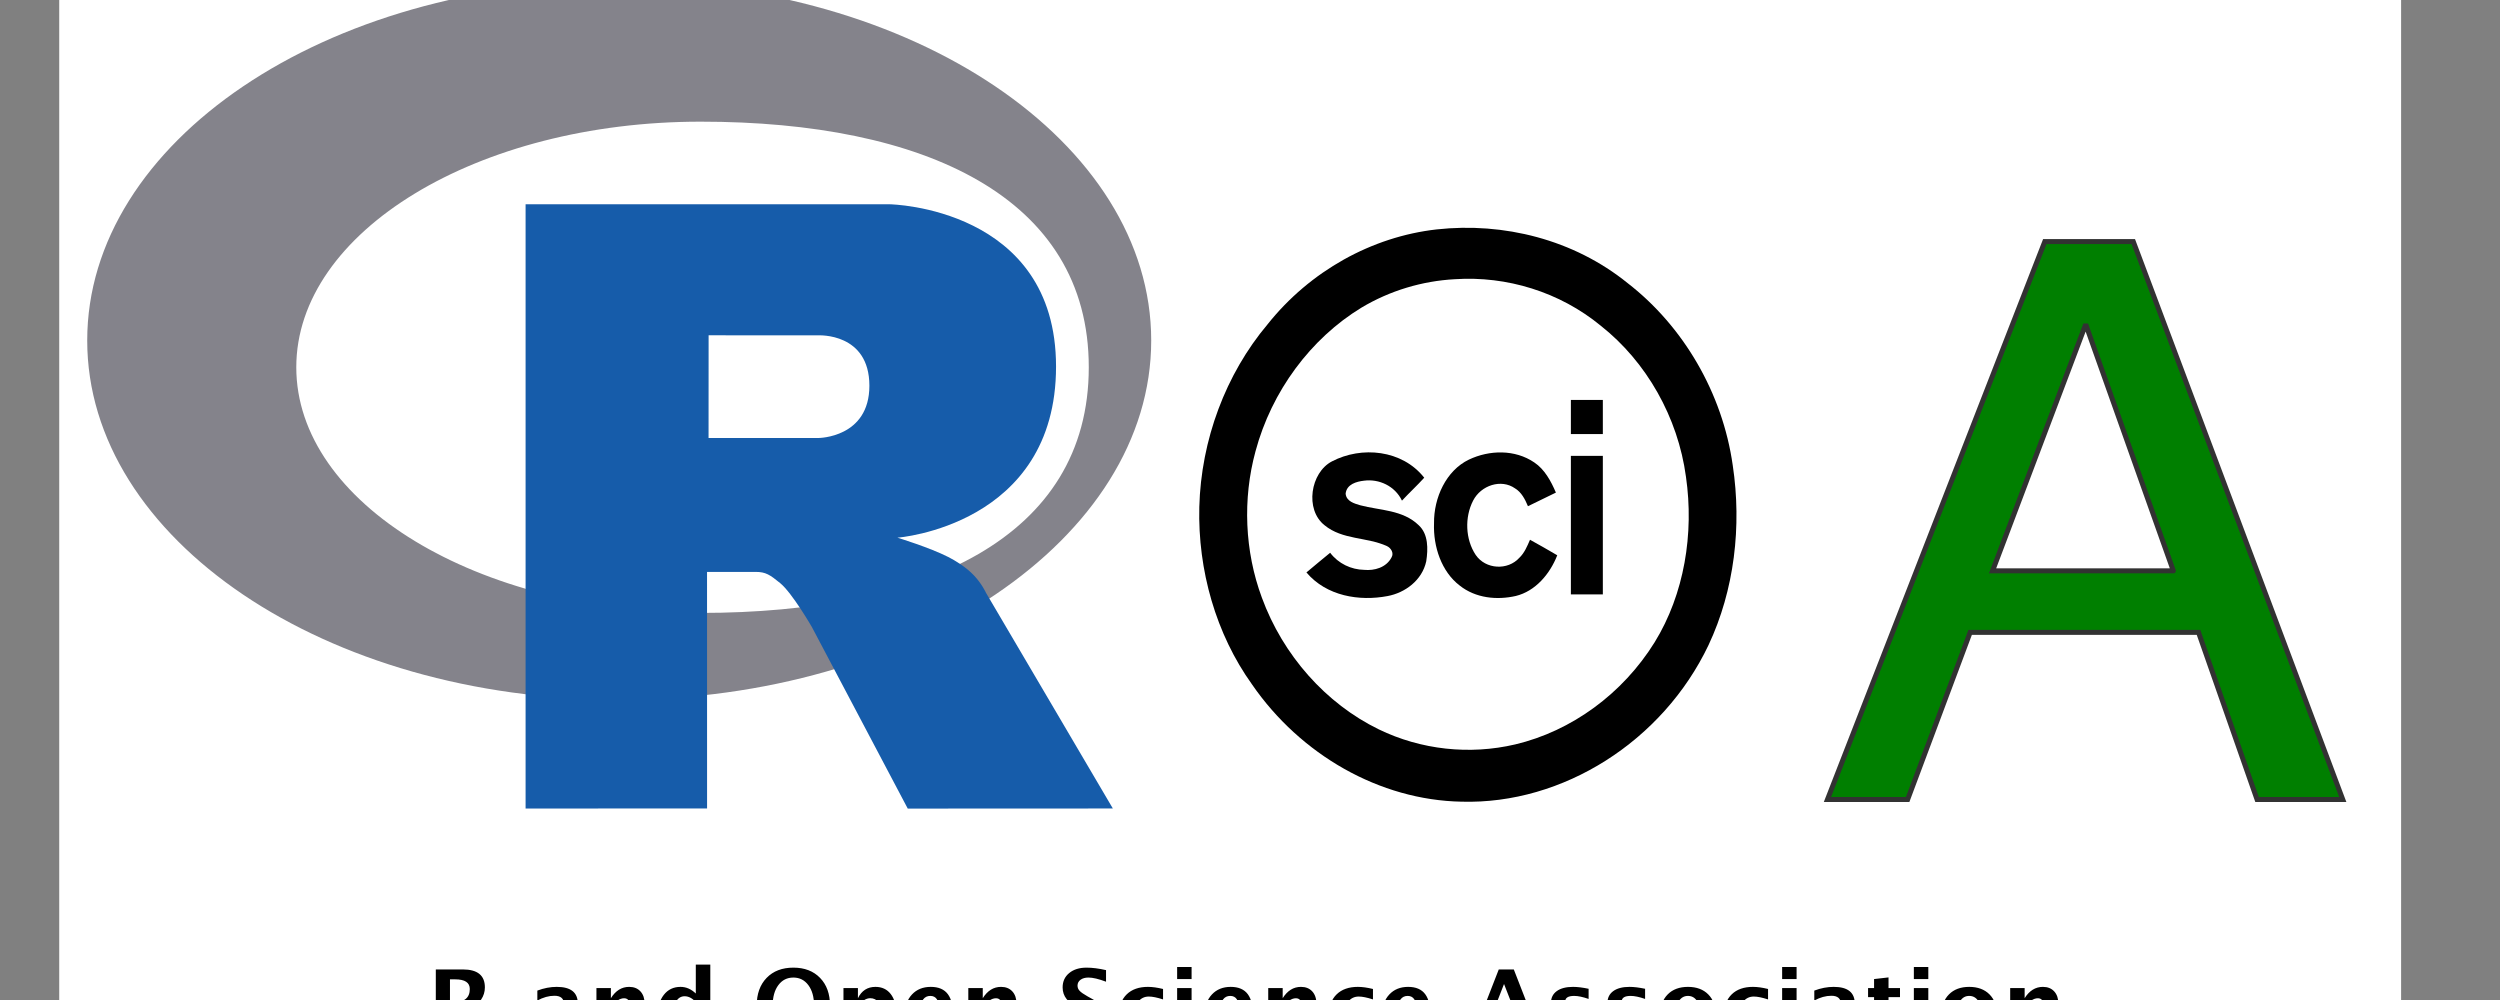 <?xml version="1.0"?>
<svg version="1.1" xmlns="http://www.w3.org/2000/svg" xmlns:xlink="http://www.w3.org/1999/xlink" width="500" height="200">
    <rect width="100%" height="100%" fill="#808080" stroke="none"/>
    <desc iVinci="yes" version="4.6" gridStep="20" showGrid="no" snapToGrid="no" codePlatform="0"/>
    <g id="Layer1" name="Layer 1" opacity="1">
        <g id="Shape1">
            <desc shapeID="1" type="0" basicInfo-basicType="0" basicInfo-roundedRectRadius="12" basicInfo-polygonSides="6" basicInfo-starPoints="5" bounding="rect(-251,-101,502,202)" text="" font-familyName="" font-pixelSize="20" font-bold="0" font-underline="0" font-alignment="1" strokeStyle="0" markerStart="0" markerEnd="0" shadowEnabled="0" shadowOffsetX="0" shadowOffsetY="2" shadowBlur="4" shadowOpacity="160" blurEnabled="0" blurRadius="4" transform="matrix(0.933,0,0,1.203,246.033,104.443)" pers-center="0,0" pers-size="0,0" pers-start="0,0" pers-end="0,0" locked="0" mesh="" flag=""/>
            <path id="shapePath1" d="M11.846,-17.057 L480.22,-17.057 L480.22,225.943 L11.846,225.943 L11.846,-17.057 Z" style="stroke:none;fill-rule:evenodd;fill:#ffffff;fill-opacity:1;"/>
        </g>
        <g id="Shape2">
            <desc shapeID="2" type="0" basicInfo-basicType="0" basicInfo-roundedRectRadius="12" basicInfo-polygonSides="6" basicInfo-starPoints="5" bounding="rect(-106.399,-71.859,212.798,143.717)" text="" font-familyName="" font-pixelSize="20" font-bold="0" font-underline="0" font-alignment="1" strokeStyle="0" markerStart="0" markerEnd="0" shadowEnabled="0" shadowOffsetX="0" shadowOffsetY="2" shadowBlur="4" shadowOpacity="160" blurEnabled="0" blurRadius="4" transform="matrix(1,0,0,1,123.843,68.097)" pers-center="0,0" pers-size="0,0" pers-start="0,0" pers-end="0,0" locked="0" mesh="" flag=""/>
            <path id="shapePath2" d="M123.843,139.956 C65.081,139.956 17.444,107.783 17.444,68.097 C17.444,28.411 65.081,-3.761 123.843,-3.761 C182.606,-3.761 230.242,28.411 230.242,68.097 C230.242,107.783 182.606,139.956 123.843,139.956 M140.13,24.333 C95.465,24.333 59.257,46.327 59.257,73.458 C59.257,100.59 95.465,122.584 140.13,122.584 C184.794,122.584 217.756,107.547 217.756,73.458 C217.756,39.38 184.794,24.333 140.13,24.333 Z" style="stroke:none;fill-rule:evenodd;fill:url(#linearGradientFill2);fill-opacity:1;"/><defs><linearGradient id="linearGradientFill2" gradientUnits="userSpaceOnUse" x1="12.846" y1="-16.057" x2="13.846" y2="-15.057"><stop offset="0" stop-color="#cbced0" stop-opacity="1"/><stop offset="1" stop-color="#84838b" stop-opacity="1"/></linearGradient></defs>
        </g>
        <g id="Shape3">
            <desc shapeID="3" type="0" basicInfo-basicType="0" basicInfo-roundedRectRadius="12" basicInfo-polygonSides="6" basicInfo-starPoints="5" bounding="rect(-58.726,-60.429,117.452,120.858)" text="" font-familyName="" font-pixelSize="20" font-bold="0" font-underline="0" font-alignment="1" strokeStyle="0" markerStart="0" markerEnd="0" shadowEnabled="0" shadowOffsetX="0" shadowOffsetY="2" shadowBlur="4" shadowOpacity="160" blurEnabled="0" blurRadius="4" transform="matrix(1,0,0,1,163.844,101.288)" pers-center="0,0" pers-size="0,0" pers-start="0,0" pers-end="0,0" locked="0" mesh="" flag=""/>
            <path id="shapePath3" d="M179.485,107.537 C179.485,107.537 185.924,109.497 189.666,111.406 C190.964,112.068 193.21,113.39 194.83,115.126 C196.417,116.825 197.191,118.548 197.191,118.548 L222.57,161.698 L181.55,161.717 L162.368,125.392 C162.368,125.392 158.441,118.587 156.024,116.614 C154.008,114.968 153.148,114.382 151.154,114.382 C149.767,114.382 141.408,114.382 141.408,114.382 L141.416,161.691 L105.118,161.706 L105.118,40.858 L178.009,40.858 C178.009,40.858 211.208,41.462 211.208,73.314 C211.208,105.166 179.485,107.537 179.485,107.537 M163.696,67.072 L141.722,67.058 L141.711,87.606 L163.696,87.599 C163.696,87.599 173.877,87.567 173.877,77.146 C173.877,66.516 163.696,67.072 163.696,67.072 Z" style="stroke:none;fill-rule:evenodd;fill:url(#linearGradientFill3);fill-opacity:1;"/><defs><linearGradient id="linearGradientFill3" gradientUnits="userSpaceOnUse" x1="12.846" y1="-16.057" x2="13.846" y2="-15.057"><stop offset="0" stop-color="#276dc3" stop-opacity="1"/><stop offset="1" stop-color="#165caa" stop-opacity="1"/></linearGradient></defs>
        </g>
        <g id="Shape4">
            <desc shapeID="4" type="0" basicInfo-basicType="0" basicInfo-roundedRectRadius="12" basicInfo-polygonSides="6" basicInfo-starPoints="5" bounding="rect(-60.08,-64.133,120.159,128.266)" text="" font-familyName="" font-pixelSize="20" font-bold="0" font-underline="0" font-alignment="1" strokeStyle="0" markerStart="0" markerEnd="0" shadowEnabled="0" shadowOffsetX="0" shadowOffsetY="2" shadowBlur="4" shadowOpacity="160" blurEnabled="0" blurRadius="4" transform="matrix(1,0,0,1,293.596,102.776)" pers-center="0,0" pers-size="0,0" pers-start="0,0" pers-end="0,0" locked="0" mesh="" flag=""/>
            <path id="shapePath4" d="M233.516,38.643 L353.675,38.643 L353.675,166.909 L233.516,166.909 L233.516,38.643 Z" style="stroke:none;fill-rule:nonzero;fill:#ffffff;fill-opacity:1;"/>
        </g>
        <g id="Shape5">
            <desc shapeID="5" type="0" basicInfo-basicType="0" basicInfo-roundedRectRadius="12" basicInfo-polygonSides="6" basicInfo-starPoints="5" bounding="rect(-53.727,-57.4,107.454,114.799)" text="" font-familyName="" font-pixelSize="20" font-bold="0" font-underline="0" font-alignment="1" strokeStyle="0" markerStart="0" markerEnd="0" shadowEnabled="0" shadowOffsetX="0" shadowOffsetY="2" shadowBlur="4" shadowOpacity="160" blurEnabled="0" blurRadius="4" transform="matrix(1,0,0,1,293.57,102.956)" pers-center="0,0" pers-size="0,0" pers-start="0,0" pers-end="0,0" locked="0" mesh="" flag=""/>
            <path id="shapePath5" d="M287.347,45.88 C300.729,44.417 314.739,47.889 325.538,56.633 C336.643,65.235 344.507,78.574 346.553,93.098 C348.373,105.215 346.89,117.998 341.705,129.018 C332.537,148.275 312.56,160.905 292.333,160.337 C275.925,160.037 260.089,150.949 250.405,136.883 C243.185,126.819 239.545,114.019 239.862,101.4 C240.209,88.011 245.128,74.83 253.514,64.864 C261.981,54.226 274.35,47.343 287.347,45.88 Z" style="stroke:none;fill-rule:nonzero;fill:#000000;fill-opacity:1;"/>
        </g>
        <g id="Shape6">
            <desc shapeID="6" type="0" basicInfo-basicType="0" basicInfo-roundedRectRadius="12" basicInfo-polygonSides="6" basicInfo-starPoints="5" bounding="rect(-44.16,-47.106,88.321,94.212)" text="" font-familyName="" font-pixelSize="20" font-bold="0" font-underline="0" font-alignment="1" strokeStyle="0" markerStart="0" markerEnd="0" shadowEnabled="0" shadowOffsetX="0" shadowOffsetY="2" shadowBlur="4" shadowOpacity="160" blurEnabled="0" blurRadius="4" transform="matrix(1,0,0,1,293.587,102.858)" pers-center="0,0" pers-size="0,0" pers-start="0,0" pers-end="0,0" locked="0" mesh="" flag=""/>
            <path id="shapePath6" d="M290.978,55.841 C301.327,55.159 311.931,58.374 320.169,65.158 C329.26,72.341 335.59,83.41 337.196,95.38 C338.827,106.711 336.873,118.806 330.927,128.456 C324.54,138.745 314.314,146.217 303.029,148.886 C293.938,151.014 284.213,149.983 275.736,145.862 C265.172,140.71 256.597,131.065 252.368,119.516 C248.938,110.264 248.498,99.812 251.1,90.26 C254.322,78.241 262.129,67.718 272.289,61.529 C277.996,58.117 284.448,56.196 290.978,55.841 Z" style="stroke:none;fill-rule:nonzero;fill:#ffffff;fill-opacity:1;"/>
        </g>
        <g id="Shape7">
            <desc shapeID="7" type="0" basicInfo-basicType="0" basicInfo-roundedRectRadius="12" basicInfo-polygonSides="6" basicInfo-starPoints="5" bounding="rect(-3.196,-3.411,6.391,6.823)" text="" font-familyName="" font-pixelSize="20" font-bold="0" font-underline="0" font-alignment="1" strokeStyle="0" markerStart="0" markerEnd="0" shadowEnabled="0" shadowOffsetX="0" shadowOffsetY="2" shadowBlur="4" shadowOpacity="160" blurEnabled="0" blurRadius="4" transform="matrix(1,0,0,1,317.372,83.399)" pers-center="0,0" pers-size="0,0" pers-start="0,0" pers-end="0,0" locked="0" mesh="" flag=""/>
            <path id="shapePath7" d="M314.176,79.988 C316.308,79.988 318.435,79.988 320.568,79.988 C320.568,82.264 320.568,84.535 320.568,86.811 C318.435,86.811 316.308,86.811 314.176,86.811 C314.176,84.535 314.176,82.264 314.176,79.988 Z" style="stroke:none;fill-rule:nonzero;fill:#000000;fill-opacity:1;"/>
        </g>
        <g id="Shape8">
            <desc shapeID="8" type="0" basicInfo-basicType="0" basicInfo-roundedRectRadius="12" basicInfo-polygonSides="6" basicInfo-starPoints="5" bounding="rect(-12.086,-14.564,24.172,29.128)" text="" font-familyName="" font-pixelSize="20" font-bold="0" font-underline="0" font-alignment="1" strokeStyle="0" markerStart="0" markerEnd="0" shadowEnabled="0" shadowOffsetX="0" shadowOffsetY="2" shadowBlur="4" shadowOpacity="160" blurEnabled="0" blurRadius="4" transform="matrix(1,0,0,1,273.372,105.034)" pers-center="0,0" pers-size="0,0" pers-start="0,0" pers-end="0,0" locked="0" mesh="" flag=""/>
            <path id="shapePath8" d="M266.384,92.28 C272.305,89.18 280.429,89.933 284.847,95.544 C283.41,97.126 281.846,98.562 280.394,100.128 C278.993,97.186 275.787,95.735 272.795,96.139 C271.308,96.308 269.329,96.837 269.124,98.737 C269.278,100.287 270.883,100.707 272.054,101.056 C276.001,102.104 280.567,101.951 283.748,105.052 C285.681,106.826 285.629,109.806 285.246,112.267 C284.413,116.083 280.992,118.561 277.53,119.21 C271.875,120.291 265.305,119.237 261.286,114.489 C262.845,113.146 264.456,111.874 266.031,110.553 C267.687,112.731 270.229,113.921 272.836,113.97 C274.861,114.167 277.249,113.517 278.297,111.498 C278.844,110.592 278.18,109.593 277.382,109.216 C273.358,107.377 268.495,108.005 264.901,105.041 C260.928,101.897 262.089,94.517 266.384,92.28 Z" style="stroke:none;fill-rule:nonzero;fill:#000000;fill-opacity:1;"/>
        </g>
        <g id="Shape9">
            <desc shapeID="9" type="0" basicInfo-basicType="0" basicInfo-roundedRectRadius="12" basicInfo-polygonSides="6" basicInfo-starPoints="5" bounding="rect(-12.329,-14.559,24.658,29.118)" text="" font-familyName="" font-pixelSize="20" font-bold="0" font-underline="0" font-alignment="1" strokeStyle="0" markerStart="0" markerEnd="0" shadowEnabled="0" shadowOffsetX="0" shadowOffsetY="2" shadowBlur="4" shadowOpacity="160" blurEnabled="0" blurRadius="4" transform="matrix(1,0,0,1,299.122,105.044)" pers-center="0,0" pers-size="0,0" pers-start="0,0" pers-end="0,0" locked="0" mesh="" flag=""/>
            <path id="shapePath9" d="M293.775,91.925 C297.87,89.976 302.994,89.856 306.854,92.487 C308.925,93.868 310.188,96.204 311.18,98.518 C309.314,99.419 307.457,100.336 305.591,101.242 C305.013,99.856 304.292,98.453 303.014,97.678 C300.227,95.718 296.198,97.067 294.629,100.112 C292.905,103.436 293.064,107.874 295.14,110.985 C297.124,113.894 301.562,114.129 303.873,111.552 C304.891,110.592 305.443,109.238 306,107.95 C307.826,108.976 309.656,109.98 311.451,111.056 C309.953,114.865 307.048,118.244 303.162,119.194 C299.384,120.056 295.119,119.641 291.939,117.109 C288.293,114.325 286.632,109.336 286.805,104.67 C286.744,99.517 289.239,94.108 293.775,91.925 Z" style="stroke:none;fill-rule:nonzero;fill:#000000;fill-opacity:1;"/>
        </g>
        <g id="Shape10">
            <desc shapeID="10" type="0" basicInfo-basicType="0" basicInfo-roundedRectRadius="12" basicInfo-polygonSides="6" basicInfo-starPoints="5" bounding="rect(-3.196,-13.851,6.391,27.702)" text="" font-familyName="" font-pixelSize="20" font-bold="0" font-underline="0" font-alignment="1" strokeStyle="0" markerStart="0" markerEnd="0" shadowEnabled="0" shadowOffsetX="0" shadowOffsetY="2" shadowBlur="4" shadowOpacity="160" blurEnabled="0" blurRadius="4" transform="matrix(1,0,0,1,317.372,105.026)" pers-center="0,0" pers-size="0,0" pers-start="0,0" pers-end="0,0" locked="0" mesh="" flag=""/>
            <path id="shapePath10" d="M314.176,91.177 C316.308,91.172 318.435,91.177 320.568,91.177 C320.568,100.407 320.568,109.642 320.568,118.877 C318.435,118.877 316.308,118.877 314.176,118.877 C314.176,109.642 314.176,100.412 314.176,91.177 Z" style="stroke:none;fill-rule:nonzero;fill:#000000;fill-opacity:1;"/>
        </g>
        <g id="Shape11">
            <desc shapeID="11" type="0" basicInfo-basicType="0" basicInfo-roundedRectRadius="12" basicInfo-polygonSides="6" basicInfo-starPoints="5" bounding="rect(-51.531,-55.796,103.062,111.592)" text="" font-familyName="" font-pixelSize="20" font-bold="0" font-underline="0" font-alignment="1" strokeStyle="0" markerStart="0" markerEnd="0" shadowEnabled="0" shadowOffsetX="0" shadowOffsetY="2" shadowBlur="4" shadowOpacity="160" blurEnabled="0" blurRadius="4" transform="matrix(1,0,0,1,417.022,104.104)" pers-center="0,0" pers-size="0,0" pers-start="0,0" pers-end="0,0" locked="0" mesh="" flag=""/>
            <path id="shapePath11" d="M434.671,114.17 L417.14,64.868 L398.509,114.17 L434.671,114.17 M408.964,48.308 L426.652,48.308 L468.553,159.9 L451.415,159.9 L439.702,126.476 L394.028,126.476 L381.528,159.9 L365.491,159.9 L408.964,48.308 Z" style="stroke:#323232;stroke-opacity:1;stroke-width:1;stroke-linejoin:miter;stroke-miterlimit:2;stroke-linecap:round;fill-rule:nonzero;fill:#007f00;fill-opacity:1;"/>
        </g>
        <g id="Shape12">
            <desc shapeID="12" type="2" basicInfo-basicType="0" basicInfo-roundedRectRadius="12" basicInfo-polygonSides="6" basicInfo-starPoints="5" bounding="rect(-196.97,-10.705,393.941,21.41)" text="R and Open Science Association" font-familyName="Lucida Grande" font-pixelSize="20" font-bold="1" font-underline="0" font-alignment="1" strokeStyle="0" markerStart="0" markerEnd="0" shadowEnabled="0" shadowOffsetX="0" shadowOffsetY="2" shadowBlur="4" shadowOpacity="160" blurEnabled="0" blurRadius="4" transform="matrix(1,0,0,1,249.355,200.717)" pers-center="0,0" pers-size="0,0" pers-start="0,0" pers-end="0,0" locked="0" mesh="" flag=""/>
            <path id="shapePath12" d="M87.162,208.342 L87.162,193.889 L92.572,193.889 C95.508,193.889 96.976,195.084 96.976,197.473 C96.976,198.365 96.727,199.177 96.229,199.91 C95.731,200.642 95.046,201.203 94.174,201.594 L98.9,208.342 L95.238,208.342 L91.654,202.434 L89.994,202.434 L89.994,208.342 L87.162,208.342 M89.994,200.451 L90.687,200.451 C92.868,200.451 93.959,199.569 93.959,197.805 C93.959,196.516 92.985,195.871 91.039,195.871 L89.994,195.871 L89.994,200.451 M112.791,207.19 C111.827,208.121 110.795,208.586 109.695,208.586 C108.758,208.586 107.996,208.3 107.41,207.727 C106.824,207.154 106.531,206.412 106.531,205.5 C106.531,204.315 107.005,203.402 107.952,202.761 C108.899,202.12 110.255,201.799 112.019,201.799 L112.791,201.799 L112.791,200.823 C112.791,199.709 112.156,199.153 110.886,199.153 C109.76,199.153 108.621,199.472 107.469,200.11 L107.469,198.118 C108.777,197.623 110.073,197.375 111.355,197.375 C114.161,197.375 115.564,198.492 115.564,200.725 L115.564,205.471 C115.564,206.311 115.834,206.731 116.375,206.731 C116.472,206.731 116.599,206.718 116.756,206.692 L116.824,208.313 C116.212,208.495 115.672,208.586 115.203,208.586 C114.018,208.586 113.256,208.121 112.918,207.19 L112.791,207.19 M112.791,205.637 L112.791,203.459 L112.107,203.459 C110.239,203.459 109.304,204.045 109.304,205.217 C109.304,205.614 109.44,205.948 109.71,206.218 C109.98,206.488 110.314,206.623 110.711,206.623 C111.388,206.623 112.081,206.295 112.791,205.637 M119.287,208.342 L119.287,197.619 L122.177,197.619 L122.177,199.641 C123.121,198.131 124.339,197.375 125.83,197.375 C126.787,197.375 127.542,197.678 128.095,198.284 C128.649,198.889 128.926,199.716 128.926,200.764 L128.926,208.342 L126.035,208.342 L126.035,201.477 C126.035,200.259 125.631,199.651 124.824,199.651 C123.906,199.651 123.024,200.298 122.177,201.594 L122.177,208.342 L119.287,208.342 M139.16,208.342 L139.16,206.321 C138.418,207.831 137.249,208.586 135.654,208.586 C134.365,208.586 133.353,208.114 132.617,207.17 C131.881,206.226 131.513,204.927 131.513,203.274 C131.513,201.477 131.928,200.045 132.759,198.977 C133.589,197.909 134.704,197.375 136.103,197.375 C137.223,197.375 138.242,197.818 139.16,198.703 L139.16,192.922 L142.06,192.922 L142.06,208.342 L139.16,208.342 M139.16,200.422 C138.463,199.641 137.718,199.25 136.924,199.25 C136.214,199.25 135.648,199.592 135.224,200.276 C134.801,200.959 134.59,201.877 134.59,203.03 C134.59,205.224 135.293,206.321 136.699,206.321 C137.558,206.321 138.379,205.771 139.16,204.67 L139.16,200.422 M158.578,208.703 C156.384,208.703 154.629,208.013 153.314,206.633 C151.999,205.253 151.342,203.414 151.342,201.116 C151.342,198.791 152.002,196.946 153.324,195.578 C154.646,194.211 156.429,193.528 158.676,193.528 C160.909,193.528 162.688,194.211 164.012,195.578 C165.337,196.946 166,198.782 166,201.086 C166,203.443 165.337,205.302 164.012,206.662 C162.688,208.023 160.876,208.703 158.578,208.703 M158.617,206.711 C159.906,206.711 160.927,206.205 161.678,205.193 C162.43,204.18 162.806,202.808 162.806,201.076 C162.806,199.397 162.429,198.049 161.674,197.034 C160.918,196.018 159.919,195.51 158.676,195.51 C157.419,195.51 156.415,196.018 155.663,197.034 C154.911,198.049 154.535,199.407 154.535,201.106 C154.535,202.792 154.909,204.148 155.658,205.173 C156.407,206.199 157.393,206.711 158.617,206.711 M168.693,212.2 L168.693,197.619 L171.584,197.619 L171.584,199.641 C172.326,198.131 173.495,197.375 175.09,197.375 C176.379,197.375 177.393,197.847 178.132,198.791 C178.871,199.735 179.24,201.034 179.24,202.688 C179.24,204.485 178.823,205.917 177.99,206.985 C177.157,208.052 176.04,208.586 174.64,208.586 C173.514,208.586 172.495,208.144 171.584,207.258 L171.584,212.2 L168.693,212.2 M171.584,205.539 C172.287,206.321 173.036,206.711 173.83,206.711 C174.539,206.711 175.106,206.368 175.529,205.681 C175.952,204.994 176.164,204.078 176.164,202.932 C176.164,200.738 175.457,199.641 174.045,199.641 C173.192,199.641 172.371,200.191 171.584,201.291 L171.584,205.539 M190.674,207.981 C189.3,208.384 187.998,208.586 186.767,208.586 C184.977,208.586 183.564,208.078 182.529,207.063 C181.494,206.047 180.976,204.66 180.976,202.903 C180.976,201.243 181.45,199.906 182.397,198.894 C183.344,197.882 184.596,197.375 186.152,197.375 C187.721,197.375 188.867,197.87 189.59,198.86 C190.312,199.849 190.674,201.415 190.674,203.557 L184.023,203.557 C184.219,205.601 185.342,206.623 187.392,206.623 C188.362,206.623 189.456,206.399 190.674,205.95 L190.674,207.981 M183.984,201.926 L187.832,201.926 C187.832,200.097 187.243,199.182 186.064,199.182 C184.866,199.182 184.173,200.097 183.984,201.926 M193.662,208.342 L193.662,197.619 L196.552,197.619 L196.552,199.641 C197.497,198.131 198.714,197.375 200.205,197.375 C201.162,197.375 201.917,197.678 202.47,198.284 C203.024,198.889 203.301,199.716 203.301,200.764 L203.301,208.342 L200.41,208.342 L200.41,201.477 C200.41,200.259 200.006,199.651 199.199,199.651 C198.281,199.651 197.399,200.298 196.552,201.594 L196.552,208.342 L193.662,208.342 M212.554,208.215 L212.554,205.735 C214.11,206.386 215.442,206.711 216.549,206.711 C217.323,206.711 217.934,206.539 218.38,206.194 C218.826,205.849 219.049,205.38 219.049,204.787 C219.049,204.319 218.909,203.923 218.629,203.601 C218.349,203.279 217.818,202.896 217.037,202.453 L216.07,201.916 C214.774,201.187 213.86,200.489 213.326,199.822 C212.792,199.154 212.525,198.375 212.525,197.483 C212.525,196.291 212.963,195.334 213.839,194.612 C214.714,193.889 215.872,193.528 217.31,193.528 C218.463,193.528 219.761,193.694 221.207,194.026 L221.207,196.34 C219.729,195.787 218.56,195.51 217.701,195.51 C217.037,195.51 216.505,195.658 216.104,195.954 C215.704,196.251 215.504,196.64 215.504,197.121 C215.504,197.519 215.644,197.867 215.924,198.166 C216.204,198.466 216.731,198.834 217.506,199.27 L218.541,199.846 C219.934,200.627 220.894,201.347 221.422,202.004 C221.949,202.662 222.213,203.463 222.213,204.407 C222.213,205.748 221.715,206.799 220.719,207.561 C219.722,208.323 218.349,208.703 216.597,208.703 C215.439,208.703 214.091,208.541 212.554,208.215 M232.697,208.108 C231.499,208.427 230.389,208.586 229.367,208.586 C227.655,208.586 226.302,208.083 225.309,207.077 C224.316,206.072 223.82,204.703 223.82,202.971 C223.82,201.22 224.331,199.849 225.353,198.86 C226.375,197.87 227.788,197.375 229.592,197.375 C230.464,197.375 231.47,197.515 232.609,197.795 L232.609,199.885 C231.424,199.501 230.477,199.309 229.767,199.309 C228.901,199.309 228.205,199.641 227.677,200.305 C227.15,200.969 226.886,201.851 226.886,202.951 C226.886,204.078 227.171,204.979 227.741,205.657 C228.311,206.334 229.071,206.672 230.021,206.672 C230.887,206.672 231.779,206.483 232.697,206.106 L232.697,208.108 M235.427,208.342 L235.427,197.619 L238.318,197.619 L238.318,208.342 L235.427,208.342 M235.427,195.813 L235.427,193.401 L238.318,193.401 L238.318,195.813 L235.427,195.813 M250.658,207.981 C249.284,208.384 247.982,208.586 246.752,208.586 C244.961,208.586 243.549,208.078 242.513,207.063 C241.478,206.047 240.961,204.66 240.961,202.903 C240.961,201.243 241.434,199.906 242.382,198.894 C243.329,197.882 244.58,197.375 246.136,197.375 C247.705,197.375 248.851,197.87 249.574,198.86 C250.297,199.849 250.658,201.415 250.658,203.557 L244.008,203.557 C244.203,205.601 245.326,206.623 247.377,206.623 C248.347,206.623 249.441,206.399 250.658,205.95 L250.658,207.981 M243.969,201.926 L247.816,201.926 C247.816,200.097 247.227,199.182 246.049,199.182 C244.851,199.182 244.157,200.097 243.969,201.926 M253.646,208.342 L253.646,197.619 L256.537,197.619 L256.537,199.641 C257.481,198.131 258.698,197.375 260.189,197.375 C261.146,197.375 261.901,197.678 262.455,198.284 C263.008,198.889 263.285,199.716 263.285,200.764 L263.285,208.342 L260.394,208.342 L260.394,201.477 C260.394,200.259 259.991,199.651 259.183,199.651 C258.265,199.651 257.383,200.298 256.537,201.594 L256.537,208.342 L253.646,208.342 M274.681,208.108 C273.483,208.427 272.373,208.586 271.351,208.586 C269.639,208.586 268.287,208.083 267.294,207.077 C266.301,206.072 265.804,204.703 265.804,202.971 C265.804,201.22 266.316,199.849 267.338,198.86 C268.36,197.87 269.773,197.375 271.576,197.375 C272.448,197.375 273.454,197.515 274.594,197.795 L274.594,199.885 C273.409,199.501 272.461,199.309 271.752,199.309 C270.886,199.309 270.189,199.641 269.662,200.305 C269.135,200.969 268.871,201.851 268.871,202.951 C268.871,204.078 269.156,204.979 269.725,205.657 C270.295,206.334 271.055,206.672 272.006,206.672 C272.871,206.672 273.763,206.483 274.681,206.106 L274.681,208.108 M286.142,207.981 C284.769,208.384 283.467,208.586 282.236,208.586 C280.446,208.586 279.033,208.078 277.998,207.063 C276.963,206.047 276.445,204.66 276.445,202.903 C276.445,201.243 276.919,199.906 277.866,198.894 C278.813,197.882 280.065,197.375 281.621,197.375 C283.19,197.375 284.336,197.87 285.058,198.86 C285.781,199.849 286.142,201.415 286.142,203.557 L279.492,203.557 C279.687,205.601 280.81,206.623 282.861,206.623 C283.831,206.623 284.925,206.399 286.142,205.95 L286.142,207.981 M279.453,201.926 L283.301,201.926 C283.301,200.097 282.711,199.182 281.533,199.182 C280.335,199.182 279.642,200.097 279.453,201.926 M294.127,208.342 L299.752,193.889 L302.76,193.889 L308.385,208.342 L305.299,208.342 L303.795,204.485 L297.818,204.485 L296.314,208.342 L294.127,208.342 M298.56,202.561 L303.052,202.561 L300.806,196.799 L298.56,202.561 M310.144,208 L310.144,205.881 C311.577,206.48 312.801,206.78 313.816,206.78 C315.001,206.78 315.594,206.376 315.594,205.569 C315.594,205.048 315.105,204.592 314.129,204.201 L313.152,203.811 C312.091,203.381 311.332,202.919 310.877,202.424 C310.421,201.929 310.193,201.317 310.193,200.588 C310.193,199.573 310.58,198.783 311.355,198.22 C312.13,197.657 313.214,197.375 314.607,197.375 C315.48,197.375 316.518,197.502 317.722,197.756 L317.722,199.787 C316.564,199.384 315.603,199.182 314.842,199.182 C313.644,199.182 313.045,199.553 313.045,200.295 C313.045,200.784 313.487,201.197 314.373,201.535 L315.213,201.858 C316.469,202.333 317.343,202.815 317.835,203.303 C318.326,203.791 318.572,204.42 318.572,205.188 C318.572,206.197 318.154,207.016 317.317,207.644 C316.481,208.272 315.392,208.586 314.051,208.586 C312.761,208.586 311.459,208.391 310.144,208 M321.441,208 L321.441,205.881 C322.873,206.48 324.097,206.78 325.113,206.78 C326.298,206.78 326.89,206.376 326.89,205.569 C326.89,205.048 326.402,204.592 325.426,204.201 L324.449,203.811 C323.388,203.381 322.629,202.919 322.174,202.424 C321.718,201.929 321.49,201.317 321.49,200.588 C321.49,199.573 321.877,198.783 322.652,198.22 C323.427,197.657 324.511,197.375 325.904,197.375 C326.776,197.375 327.815,197.502 329.019,197.756 L329.019,199.787 C327.86,199.384 326.9,199.182 326.138,199.182 C324.941,199.182 324.342,199.553 324.342,200.295 C324.342,200.784 324.784,201.197 325.67,201.535 L326.51,201.858 C327.766,202.333 328.64,202.815 329.132,203.303 C329.623,203.791 329.869,204.42 329.869,205.188 C329.869,206.197 329.451,207.016 328.614,207.644 C327.777,208.272 326.689,208.586 325.347,208.586 C324.058,208.586 322.756,208.391 321.441,208 M337.523,208.586 C335.85,208.586 334.52,208.08 333.534,207.068 C332.548,206.055 332.054,204.693 332.054,202.981 C332.054,201.249 332.551,199.882 333.544,198.879 C334.537,197.877 335.886,197.375 337.592,197.375 C339.304,197.375 340.656,197.877 341.649,198.879 C342.642,199.882 343.138,201.243 343.138,202.961 C343.138,204.719 342.64,206.096 341.644,207.092 C340.648,208.088 339.275,208.586 337.523,208.586 M337.572,206.78 C339.232,206.78 340.062,205.507 340.062,202.961 C340.062,201.796 339.843,200.875 339.403,200.198 C338.964,199.521 338.36,199.182 337.592,199.182 C336.83,199.182 336.229,199.521 335.79,200.198 C335.35,200.875 335.131,201.802 335.131,202.981 C335.131,204.146 335.349,205.071 335.785,205.754 C336.221,206.438 336.817,206.78 337.572,206.78 M353.697,208.108 C352.499,208.427 351.389,208.586 350.367,208.586 C348.655,208.586 347.302,208.083 346.309,207.077 C345.316,206.072 344.82,204.703 344.82,202.971 C344.82,201.22 345.331,199.849 346.353,198.86 C347.375,197.87 348.788,197.375 350.592,197.375 C351.464,197.375 352.47,197.515 353.609,197.795 L353.609,199.885 C352.424,199.501 351.477,199.309 350.767,199.309 C349.901,199.309 349.205,199.641 348.677,200.305 C348.15,200.969 347.886,201.851 347.886,202.951 C347.886,204.078 348.171,204.979 348.741,205.657 C349.311,206.334 350.071,206.672 351.021,206.672 C351.887,206.672 352.779,206.483 353.697,206.106 L353.697,208.108 M356.427,208.342 L356.427,197.619 L359.318,197.619 L359.318,208.342 L356.427,208.342 M356.427,195.813 L356.427,193.401 L359.318,193.401 L359.318,195.813 L356.427,195.813 M368.181,207.19 C367.218,208.121 366.186,208.586 365.086,208.586 C364.148,208.586 363.386,208.3 362.801,207.727 C362.215,207.154 361.922,206.412 361.922,205.5 C361.922,204.315 362.395,203.402 363.343,202.761 C364.29,202.12 365.646,201.799 367.41,201.799 L368.181,201.799 L368.181,200.823 C368.181,199.709 367.547,199.153 366.277,199.153 C365.151,199.153 364.011,199.472 362.859,200.11 L362.859,198.118 C364.168,197.623 365.463,197.375 366.746,197.375 C369.552,197.375 370.955,198.492 370.955,200.725 L370.955,205.471 C370.955,206.311 371.225,206.731 371.765,206.731 C371.863,206.731 371.99,206.718 372.146,206.692 L372.215,208.313 C371.603,208.495 371.062,208.586 370.594,208.586 C369.409,208.586 368.647,208.121 368.308,207.19 L368.181,207.19 M368.181,205.637 L368.181,203.459 L367.498,203.459 C365.629,203.459 364.695,204.045 364.695,205.217 C364.695,205.614 364.83,205.948 365.1,206.218 C365.371,206.488 365.704,206.623 366.101,206.623 C366.778,206.623 367.472,206.295 368.181,205.637 M380.205,208.284 C379.515,208.485 378.971,208.586 378.574,208.586 C376.067,208.586 374.814,207.414 374.814,205.071 L374.814,199.426 L373.613,199.426 L373.613,197.619 L374.814,197.619 L374.814,195.813 L377.705,195.481 L377.705,197.619 L380,197.619 L380,199.426 L377.705,199.426 L377.705,204.69 C377.705,206.005 378.242,206.662 379.316,206.662 C379.564,206.662 379.86,206.617 380.205,206.526 L380.205,208.284 M382.771,208.342 L382.771,197.619 L385.662,197.619 L385.662,208.342 L382.771,208.342 M382.771,195.813 L382.771,193.401 L385.662,193.401 L385.662,195.813 L382.771,195.813 M393.773,208.586 C392.1,208.586 390.77,208.08 389.784,207.068 C388.798,206.055 388.304,204.693 388.304,202.981 C388.304,201.249 388.801,199.882 389.794,198.879 C390.787,197.877 392.136,197.375 393.842,197.375 C395.554,197.375 396.906,197.877 397.899,198.879 C398.892,199.882 399.388,201.243 399.388,202.961 C399.388,204.719 398.89,206.096 397.894,207.092 C396.898,208.088 395.524,208.586 393.773,208.586 M393.822,206.78 C395.482,206.78 396.312,205.507 396.312,202.961 C396.312,201.796 396.093,200.875 395.653,200.198 C395.214,199.521 394.61,199.182 393.842,199.182 C393.08,199.182 392.479,199.521 392.04,200.198 C391.6,200.875 391.381,201.802 391.381,202.981 C391.381,204.146 391.599,205.071 392.035,205.754 C392.471,206.438 393.067,206.78 393.822,206.78 M402.037,208.342 L402.037,197.619 L404.927,197.619 L404.927,199.641 C405.872,198.131 407.089,197.375 408.58,197.375 C409.537,197.375 410.292,197.678 410.845,198.284 C411.399,198.889 411.676,199.716 411.676,200.764 L411.676,208.342 L408.785,208.342 L408.785,201.477 C408.785,200.259 408.381,199.651 407.574,199.651 C406.656,199.651 405.774,200.298 404.927,201.594 L404.927,208.342 L402.037,208.342 Z" style="stroke:none;fill-rule:nonzero;fill:#000000;fill-opacity:1;"/>
        </g>
    </g>
</svg>
